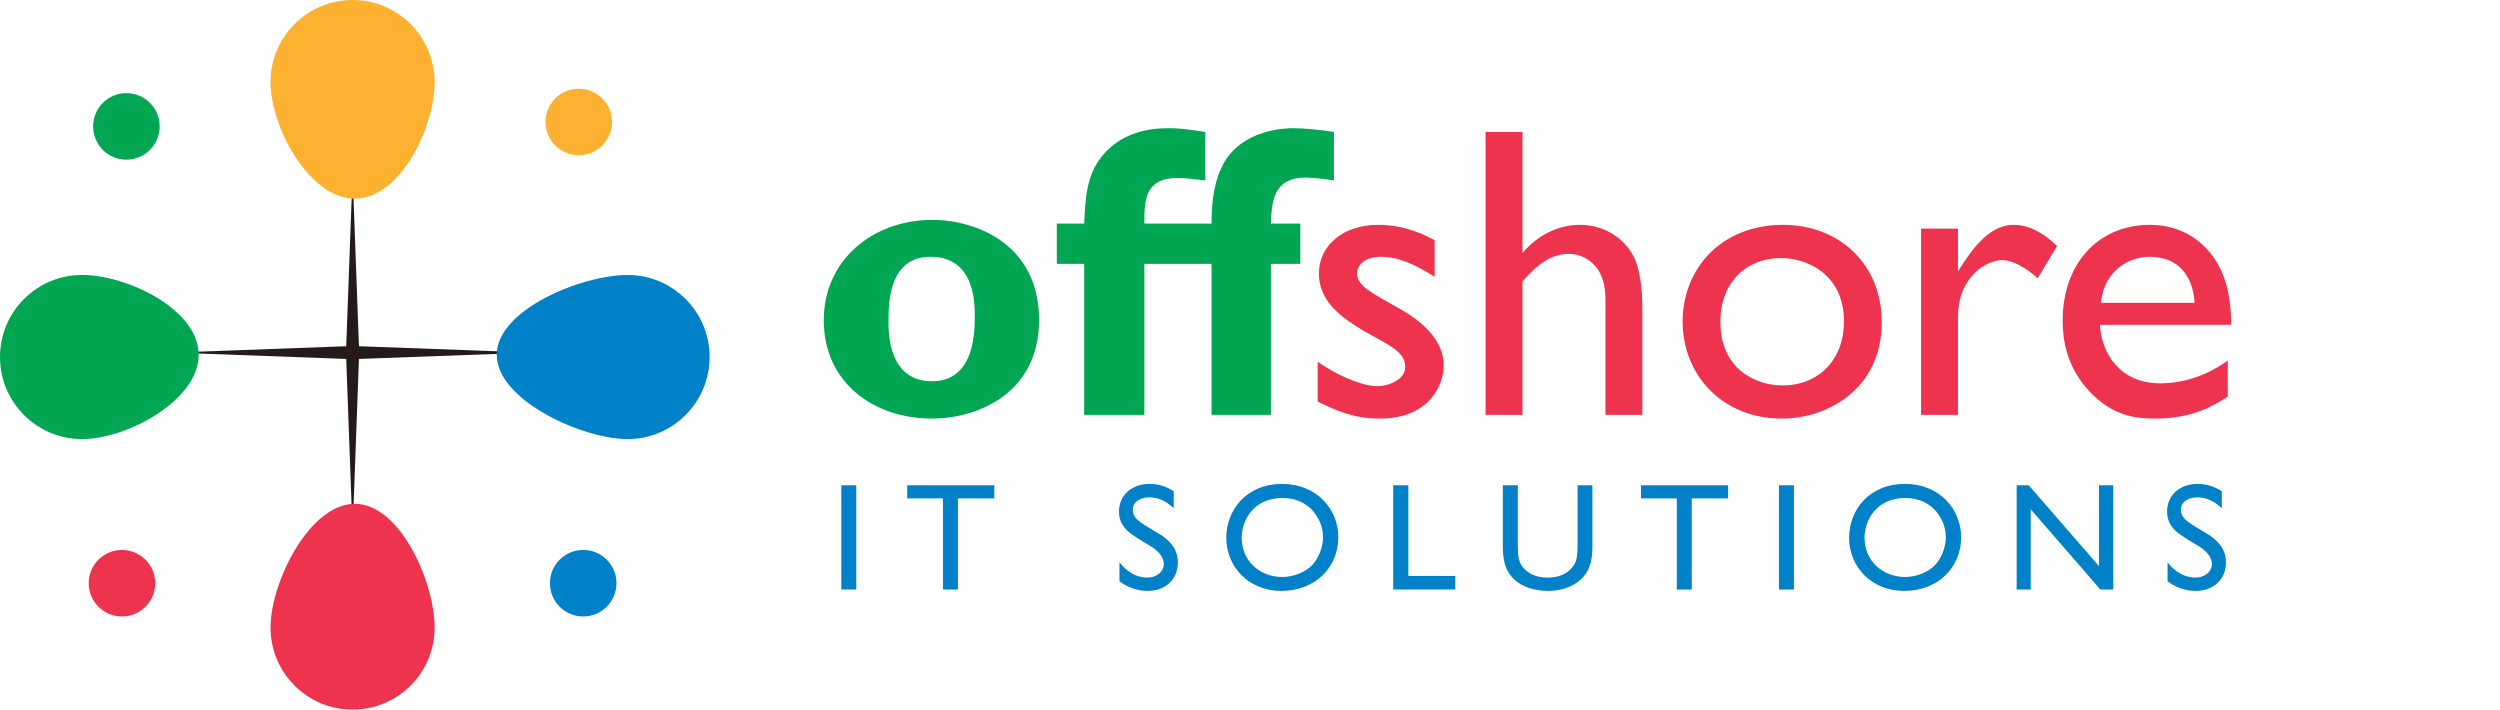 <svg width="229" height="65" viewBox="0 0 229 65" fill="none" xmlns="http://www.w3.org/2000/svg">
<path d="M32.297 15.844L32.879 31.715L48.75 32.297L32.879 32.879L32.297 48.75L31.715 32.879L15.844 32.297L31.715 31.715L32.297 15.844Z" fill="#251A1A"/>
<path d="M39.812 57.484C39.812 61.635 36.448 65 32.297 65C28.146 65 24.781 61.635 24.781 57.484C24.781 53.334 28.349 46.15 32.5 46.15C36.651 46.15 39.812 53.334 39.812 57.484Z" fill="#EE334E"/>
<circle cx="11.172" cy="53.422" r="3.047" fill="#EE334E"/>
<circle cx="53.016" cy="11.172" r="3.047" fill="#FCB131"/>
<circle cx="53.422" cy="53.422" r="3.047" fill="#0081C8"/>
<circle cx="11.578" cy="11.578" r="3.047" fill="#00A651"/>
<path d="M65 32.703C65 36.854 61.635 40.219 57.484 40.219C53.334 40.219 45.5 36.651 45.5 32.5C45.5 28.349 53.334 25.188 57.484 25.188C61.635 25.188 65 28.552 65 32.703Z" fill="#0081C8"/>
<path d="M39.812 7.516C39.812 11.666 36.651 18.2 32.5 18.2C28.349 18.2 24.781 11.666 24.781 7.516C24.781 3.365 28.146 0 32.297 0C36.448 0 39.812 3.365 39.812 7.516Z" fill="#FCB131"/>
<path d="M18.2 32.5C18.2 36.651 11.666 40.219 7.516 40.219C3.365 40.219 0 36.854 0 32.703C0 28.552 3.365 25.188 7.516 25.188C11.666 25.188 18.2 28.349 18.2 32.5Z" fill="#00A651"/>
<path d="M95.179 29.298C95.179 22.382 89.403 20.14 85.413 20.14C79.903 20.14 75.457 23.864 75.457 29.336C75.457 35.036 80.017 38.342 85.375 38.342C89.403 38.342 95.179 36.138 95.179 29.298ZM89.289 28.956C89.289 30.362 89.289 34.922 85.375 34.922C81.385 34.922 81.385 30.514 81.385 29.45C81.385 27.854 81.385 23.522 85.223 23.522C89.289 23.522 89.289 27.74 89.289 28.956ZM119.11 20.482H116.412C116.488 18.088 116.83 16.264 119.642 16.264C119.642 16.264 120.896 16.302 122.188 16.53V12.084C121.01 11.894 119.414 11.742 118.426 11.742C117.704 11.742 113.752 11.856 112.042 15.048C111.32 16.416 110.978 18.05 110.978 20.482H104.822C104.822 18.43 104.822 16.302 107.862 16.302C108.85 16.302 109.952 16.492 110.408 16.53V12.084L110.142 12.046C108.28 11.78 107.9 11.742 106.988 11.742C105.164 11.742 102.998 12.16 101.326 13.87C99.578 15.694 99.426 17.822 99.312 20.482H96.804V24.168H99.312V38H104.822V24.168H110.978V38H116.412V24.168H119.11V20.482Z" fill="#00A651"/>
<path d="M131.413 22.002C130.615 21.584 128.791 20.596 126.245 20.596C122.977 20.596 120.811 22.534 120.811 25.042C120.811 27.892 123.281 29.412 126.093 30.97C127.689 31.844 128.715 32.414 128.715 33.63C128.715 34.77 127.195 35.378 126.131 35.378C125.219 35.378 123.129 34.808 120.697 33.136V36.784C122.407 37.62 124.003 38.342 126.397 38.342C131.033 38.342 132.249 35.112 132.249 33.516C132.249 31.236 130.425 29.488 127.993 28.158C125.485 26.752 124.307 26.144 124.307 25.042C124.307 24.396 124.877 23.522 126.473 23.522C128.069 23.522 129.513 24.168 131.413 25.346V22.002ZM139.46 12.084H136.078V38H139.46V25.764C140.942 24.092 142.12 23.256 143.754 23.256C144.78 23.256 145.844 23.826 146.452 24.814C146.718 25.27 147.06 26.068 147.06 27.436V38H150.442V28.272C150.442 26.6 150.252 24.966 149.796 23.826C149.074 22.116 147.25 20.596 144.704 20.596C142.69 20.596 140.79 21.584 139.46 23.18V12.084ZM163.324 20.596C157.624 20.596 154.128 24.662 154.128 29.45C154.128 34.314 157.738 38.342 163.21 38.342C167.428 38.342 172.368 35.606 172.368 29.526C172.368 24.13 168.416 20.596 163.324 20.596ZM163.134 23.636C165.566 23.636 168.91 25.156 168.91 29.45C168.91 32.908 166.63 35.302 163.286 35.302C160.778 35.302 157.586 33.782 157.586 29.488C157.586 25.726 160.094 23.636 163.134 23.636ZM175.968 20.938V38H179.35V29.07C179.35 25.194 182.124 23.826 183.378 23.826C184.708 23.826 186.228 25.08 186.646 25.498L188.432 22.534C186.456 20.634 184.936 20.596 184.442 20.596C182.048 20.596 180.452 23.142 179.35 24.852V20.938H175.968ZM204.064 33.022C202.24 34.352 200.074 35.112 197.87 35.112C194.146 35.112 192.474 32.3 192.36 29.754H204.368C204.368 29.108 204.368 28.348 204.178 27.208C203.608 23.446 200.91 20.596 196.92 20.596C192.284 20.596 188.94 24.054 188.94 29.374C188.94 31.008 189.244 33.63 191.486 35.948C193.538 38.076 195.59 38.342 197.376 38.342C200.948 38.342 202.886 37.088 204.064 36.328V33.022ZM192.436 27.74C192.55 26.98 192.702 25.954 193.614 24.966C194.526 23.94 195.818 23.522 196.882 23.522C200.72 23.522 200.986 27.056 201.024 27.74H192.436Z" fill="#EE334E"/>
<path d="M78.436 44.452H77.064V54H78.436V44.452ZM91.078 44.452H83.098V45.656H86.374V54H87.746V45.656H91.078V44.452ZM107.512 44.998C106.854 44.564 106.098 44.326 105.314 44.326C103.592 44.326 102.5 45.418 102.5 46.86C102.5 47.462 102.682 47.91 102.976 48.288C103.396 48.82 103.83 49.086 105.342 49.996C105.79 50.262 106.602 50.85 106.602 51.648C106.602 52.46 105.832 52.908 105.118 52.908C103.676 52.908 102.822 51.858 102.542 51.508V53.244C103.284 53.804 104.18 54.126 105.118 54.126C106.812 54.126 107.89 53.02 107.89 51.522C107.89 50.836 107.666 50.318 107.372 49.94C107.008 49.45 106.546 49.114 106.14 48.876C104.32 47.812 103.76 47.476 103.76 46.664C103.76 46.062 104.334 45.558 105.272 45.558C105.916 45.558 106.7 45.768 107.512 46.552V44.998ZM117.438 44.326C114.176 44.326 112.328 46.72 112.328 49.254C112.328 51.914 114.372 54.126 117.368 54.126C120.49 54.126 122.59 51.956 122.59 49.212C122.59 46.65 120.616 44.326 117.438 44.326ZM117.494 45.614C119.986 45.614 121.19 47.616 121.19 49.198C121.19 50.024 120.84 51.06 120.238 51.718C119.58 52.432 118.474 52.852 117.452 52.852C115.45 52.852 113.742 51.424 113.742 49.254C113.742 47.658 114.82 45.614 117.494 45.614ZM129.005 44.452H127.619V54H133.303V52.754H129.005V44.452ZM145.864 44.452H144.506V49.87C144.506 50.808 144.422 51.312 144.24 51.648C143.988 52.11 143.316 52.908 141.776 52.908C140.67 52.908 140.04 52.53 139.634 52.11C139.144 51.62 139.032 51.13 139.032 49.87V44.452H137.66V49.87C137.66 50.514 137.66 51.62 138.192 52.46C138.948 53.664 140.432 54.126 141.776 54.126C142.868 54.126 143.932 53.846 144.786 53.09C145.864 52.124 145.864 50.794 145.864 49.87V44.452ZM158.297 44.452H150.317V45.656H153.593V54H154.965V45.656H158.297V44.452ZM164.324 44.452H162.952V54H164.324V44.452ZM174.488 44.326C171.226 44.326 169.378 46.72 169.378 49.254C169.378 51.914 171.422 54.126 174.418 54.126C177.54 54.126 179.64 51.956 179.64 49.212C179.64 46.65 177.666 44.326 174.488 44.326ZM174.544 45.614C177.036 45.614 178.24 47.616 178.24 49.198C178.24 50.024 177.89 51.06 177.288 51.718C176.63 52.432 175.524 52.852 174.502 52.852C172.5 52.852 170.792 51.424 170.792 49.254C170.792 47.658 171.87 45.614 174.544 45.614ZM193.573 44.452H192.271V51.858L185.831 44.452H184.725V54H186.013V46.65L192.397 54H193.573V44.452ZM203.517 44.998C202.859 44.564 202.103 44.326 201.319 44.326C199.597 44.326 198.505 45.418 198.505 46.86C198.505 47.462 198.687 47.91 198.981 48.288C199.401 48.82 199.835 49.086 201.347 49.996C201.795 50.262 202.607 50.85 202.607 51.648C202.607 52.46 201.837 52.908 201.123 52.908C199.681 52.908 198.827 51.858 198.547 51.508V53.244C199.289 53.804 200.185 54.126 201.123 54.126C202.817 54.126 203.895 53.02 203.895 51.522C203.895 50.836 203.671 50.318 203.377 49.94C203.013 49.45 202.551 49.114 202.145 48.876C200.325 47.812 199.765 47.476 199.765 46.664C199.765 46.062 200.339 45.558 201.277 45.558C201.921 45.558 202.705 45.768 203.517 46.552V44.998Z" fill="#0081C8"/>
</svg>

